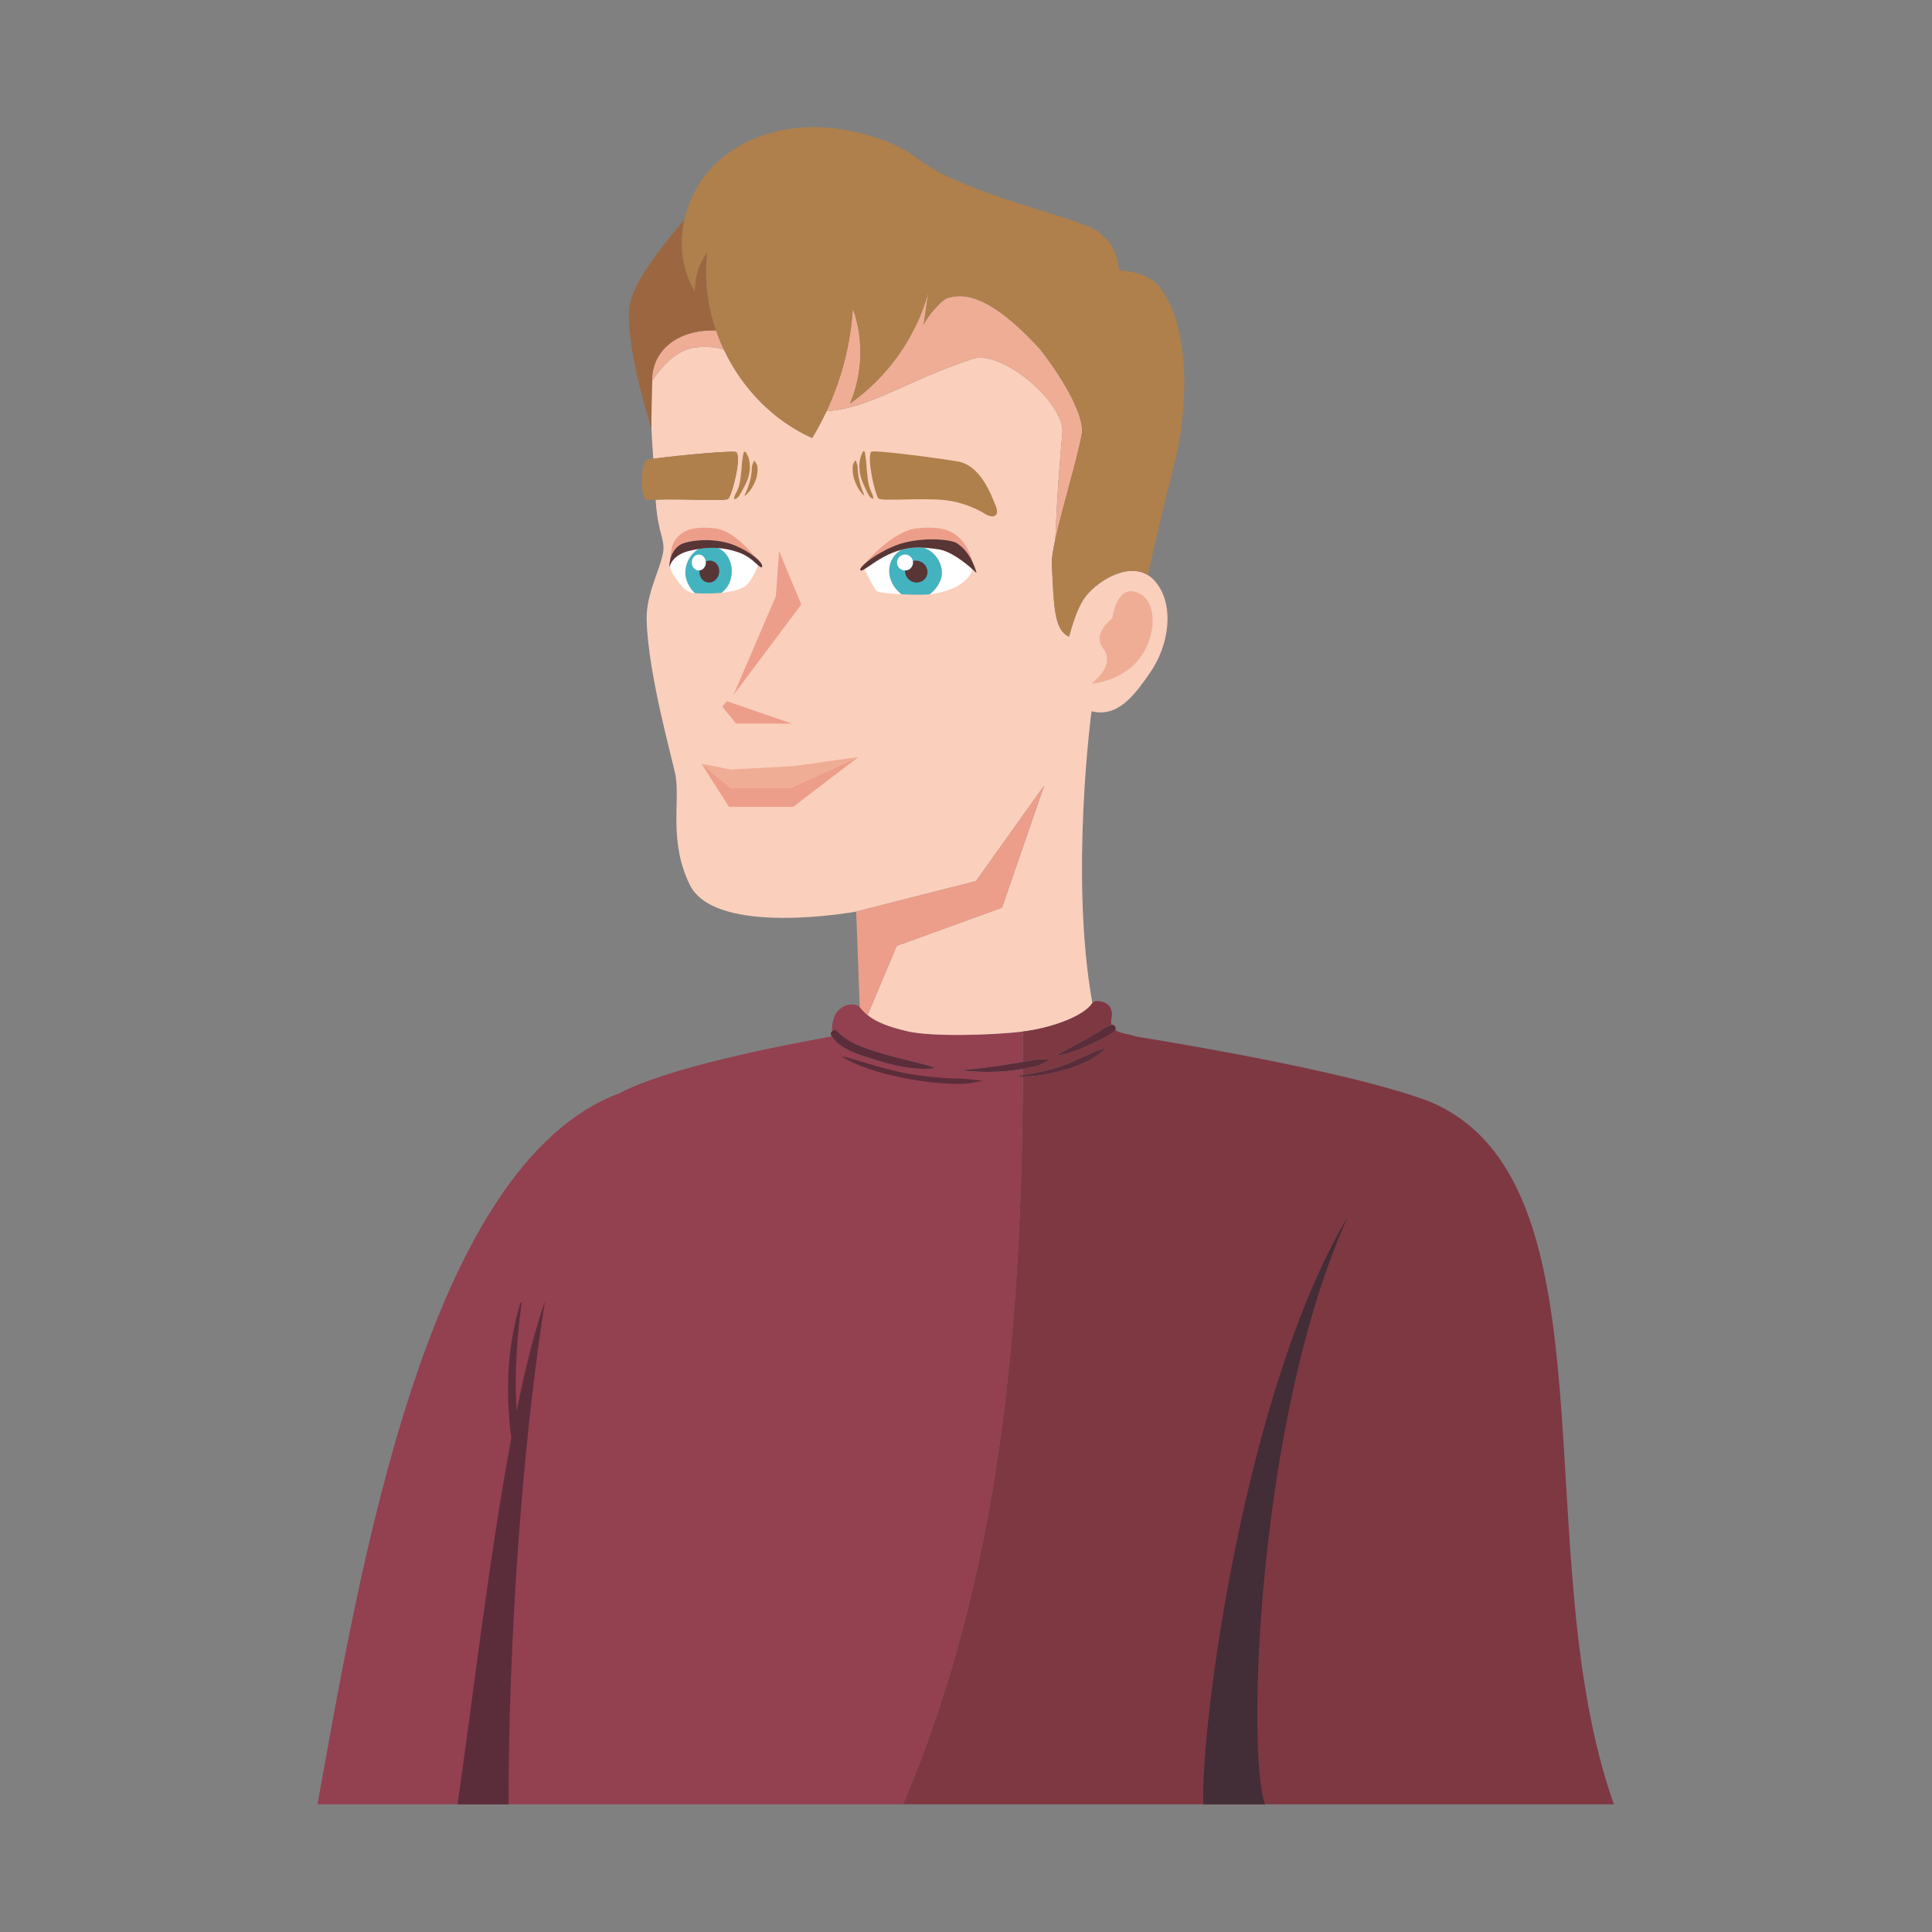 <?xml version="1.0" encoding="utf-8"?>
<!-- Generator: Adobe Illustrator 27.5.0, SVG Export Plug-In . SVG Version: 6.00 Build 0)  -->
<svg version="1.1" id="Capa_1" xmlns="http://www.w3.org/2000/svg" xmlns:xlink="http://www.w3.org/1999/xlink" x="0px" y="0px"
	 viewBox="0 0 2122 2122" style="enable-background:new 0 0 2122 2122;" xml:space="preserve">
<rect x="0" y="0" width="2122" height="2122" fill="#808080" stroke="none"/>
<path style="fill:#934051;" d="M1056.865,1175.686v-0.351c16.136-1.47,32.055-3.374,48.06-5.911
	c6.213-0.985,12.401-2.022,18.593-3.091c0.022-11.128,0.024-22.252-0.018-33.369c-33.084,4.113-100.274,5.965-126.737-0.233
	c-20.959-4.909-34.252-10.124-43.855-17.827c-3.233-2.593-6.051-5.468-8.599-8.709c-4.99-6.348-31.592-4.59-30.392,26.372
	c1.512-1.374,3.893-1.809,5.584-0.001c12.595,13.469,31.347,19.022,48.539,24.28c19.059,5.829,38.749,9.498,57.74,15.452
	c0.66,0.207,0.484,1.087-0.156,1.149c-21.372,2.069-43.542-2.861-63.832-9.237c-16.14-5.071-38.201-10.796-48.154-25.869
	c-58.358,10.432-181.596,34.76-232.87,62.295c-0.021,0.007-0.039,0.009-0.06,0.017c-211.488,78.466-284.918,520.133-331.988,781.126
	h209.838v0h433.266c107.322-252.03,130.272-526.735,131.641-799.456c-1.378-0.006-2.759,0.003-4.132-0.055l-0.093-0.689
	c1.417-0.242,2.818-0.5,4.231-0.745c0.011-2.3,0.016-4.599,0.024-6.898c-5.849,1.016-11.744,1.917-17.626,2.442
	C1089.713,1177.819,1072.963,1177.535,1056.865,1175.686z"/>
<path style="fill:#5B2D3A;" d="M567.432,1549.726c-0.804-12.922-1.16-25.891-0.899-38.836c0.54-26.72,2.788-53.254,6.341-79.737
	c0.1-0.741-1.06-0.836-1.263-0.171c-7.885,25.826-12.326,52.898-13.299,79.907c-0.482,13.408-0.337,26.821,0.565,40.207
	c0.625,9.261,1.266,18.727,2.837,27.968c-24.545,130.816-43.144,292.305-59.169,402.713h56.011
	c0-178.518,14.781-393.833,40.029-552.637C587.231,1461.454,576.9,1503.014,567.432,1549.726z"/>
<path style="fill:#FACFBC;" d="M1266.083,635.74c-1.667-1.611-3.441-2.912-5.267-4.05c-23.542-14.672-58.884,8.347-70.712,26.589
	c-7.887,12.164-12.13,27.807-15.977,40.938c-16.845-7.529-16.479-34.558-18.887-79.693c-0.298-5.58,1.274-15.26,3.879-27.161
	c0-0.016,1.854-54.902,7.709-116.389c3.193-33.519-67.286-92.989-98.927-81.712c-74.583,24.911-111.651,53.959-160.12,57.379
	c-4.721,10.076-9.952,19.913-15.735,29.42c-42.781-19.077-76.967-54.761-96.96-97.038c-7.943-2.633-17.705-3.75-30.289-2.567
	c-22.794,2.142-39.995,23.996-48.556,36.778c-0.889,31.476-0.799,52.34-0.797,52.647c0.606,11.158,1.344,22.433,2.05,32.923
	c31.367-4.098,89.119-9.355,91.241-7.161c5.653,5.844-3.915,44.762-8.684,51.111c-2.398,3.193-50.203-0.204-79.918,1.048
	c1.662,29.983,7.725,39.243,8.575,50.963c1.307,18.006-19.315,48.718-18.472,80.936c1.612,61.667,29.679,157.444,31.982,172.543
	c4.392,28.795-7.457,72.166,15.412,118.598c28.366,57.591,182.742,29.427,182.742,29.427l131.573-33.491l74.872-104.885
	l-46.283,134.071l-115.589,41.906l-32.038,76.035c9.603,7.703,22.896,12.918,43.855,17.827c26.463,6.198,93.653,4.346,126.737,0.233
	v0c1.941-0.241,3.811-0.487,5.502-0.743c3.814-0.577,7.653-1.281,11.468-2.097c13.352-2.856,26.403-7.084,37.007-12.044
	c4.545-2.126,8.64-4.386,12.117-6.73c2.318-1.563,4.361-3.163,6.08-4.786c1.719-1.622,3.113-3.267,4.131-4.919
	c0.002-0.003,0.007-0.005,0.009-0.008c-25.081-138.645-0.964-320.396-0.964-320.396c28.374,6.959,46.469-16.201,64.856-43.237
	C1286.714,704.172,1289.394,658.279,1266.083,635.74z"/>
<path style="fill:#ED9E8A;" d="M952.907,1114.904l32.038-76.035l115.589-41.906l46.283-134.071l-74.872,104.885l-131.573,33.491
	l3.936,104.926l0,0C946.857,1109.436,949.674,1112.31,952.907,1114.904z"/>
<polygon style="fill:#ED9E8A;" points="793.344,776.126 808.354,794.763 869.726,794.763 798.368,770.122 "/>
<polygon style="fill:#ED9E8A;" points="880.098,663.921 855.713,605.361 852.13,654.883 805.576,763.371 "/>
<path style="fill:#AF804B;" d="M1037.676,549.317c23.256,2.541,40.229,12.614,43.126,14.51c9.174,6.002,18.06,4.217,12.632-8.715
	c-4.89-11.65-16.359-44.188-41.894-48.351c-25.638-4.278-92.657-12.888-94.639-10.552c-4.94,5.822,3.55,44.774,7.746,51.141
	C966.985,550.897,1013.317,546.568,1037.676,549.317z"/>
<path style="fill:#AF804B;" d="M951.229,538.09c1.619,3.391,3.922,9.037,7.395,9.796l0.504-0.49c0.094-1.912-0.529-3.44-1.277-5.113
	c-0.938-2.098-1.865-4.177-2.624-6.383c-1.363-3.962-2.039-8.585-2.457-12.837c-0.428-4.355-1.031-8.624-1.14-13.022
	c-0.058-2.343-0.517-4.616-0.778-6.936c-0.248-2.195-0.491-4.284-0.944-6.429c-0.209-0.992-1.503-1.487-2.05-0.588
	c-4.889,8.04-4.845,19.63-2.12,28.76C947.155,529.594,949.159,533.747,951.229,538.09z"/>
<path style="fill:#AF804B;" d="M938.122,526.109c3.585,10.89,7.855,14.988,9.963,17.523c0.428,0.514,1.199-0.206,0.834-0.821
	c-1.555-2.616-4.645-12.056-5.767-18.236c-0.549-3.026-0.896-6.176-1.091-9.264c-0.109-1.721,0.045-3.468-0.546-5.067
	c-0.524-1.417-1.017-2.846-1.462-4.302l-0.683-0.196c-0.758,1.219-1.473,2.474-2.091,3.805c-0.838,1.806-0.807,3.612-0.762,5.631
	C936.6,518.938,936.974,522.622,938.122,526.109z"/>
<path style="fill:#AF804B;" d="M800.051,547.755c4.768-6.349,14.336-45.267,8.684-51.111c-2.122-2.195-59.874,3.063-91.241,7.161
	c-2.156,0.282-4.192,0.558-6.071,0.826c-8.872,2.864-8.746,44.824-0.197,44.751c2.704-0.257,5.703-0.444,8.907-0.579
	C749.848,547.551,797.653,550.948,800.051,547.755z"/>
<path style="fill:#AF804B;" d="M815.329,538.554c2.35-4.334,4.622-8.479,6.224-13.219c3.081-9.118,3.097-20.709-2.504-28.772
	c-0.627-0.902-2.1-0.413-2.337,0.579c-0.51,2.144-0.781,4.231-1.057,6.425c-0.291,2.32-0.807,4.59-0.866,6.934
	c-0.111,4.397-0.786,8.664-1.262,13.018c-0.465,4.251-1.221,8.871-2.764,12.827c-0.859,2.203-1.911,4.278-2.975,6.372
	c-0.848,1.67-1.555,3.195-1.442,5.108l0.577,0.493C810.883,547.575,813.493,541.938,815.329,538.554z"/>
<path style="fill:#AF804B;" d="M818.932,544.111c2.397-2.526,7.256-6.606,11.313-17.482c1.299-3.483,1.715-7.165,1.799-10.921
	c0.046-2.018,0.076-3.825-0.886-5.635c-0.709-1.334-1.529-2.591-2.397-3.815l-0.779,0.193c-0.503,1.455-1.062,2.881-1.655,4.295
	c-0.669,1.597-0.489,3.345-0.608,5.065c-0.213,3.088-0.6,6.236-1.217,9.26c-1.261,6.177-4.758,15.603-6.524,18.213
	C817.564,543.899,818.446,544.623,818.932,544.111z"/>
<path style="fill:#ED9E8A;" d="M1050.816,596.495c8.465,5.326,13.941,13.686,17.292,20.652l0.006,0.001
	c0,0-3.035-14.251-12.953-24.783c-8.386-8.906-19.157-14.954-48.097-12.104c-26.641,2.624-56.807,38.479-56.807,38.479l0,0
	c6.925-6.071,19.614-14.193,33.031-19.531C1008.731,589.088,1043.645,591.984,1050.816,596.495z"/>
<path style="fill:#FFFFFF;" d="M976.652,627.722c-0.299-9.878,4.789-18.609,12.622-23.498l0.567-0.352
	c-2.64,0.718-5.353,1.557-8.231,2.659c-14.517,5.562-26.032,14.906-32.115,18.573c1.858,3.852,8.794,18.039,12.788,23.622
	c1.347,1.895,14.219,3.293,27.889,3.991C981.541,646.231,976.852,636.652,976.652,627.722z"/>
<path style="fill:#FFFFFF;" d="M1030.172,603.225c-5.526-0.744-10.73-1.434-15.97-1.749c2.266,0.767,4.446,1.745,6.453,2.996
	l0.549,0.349h0.05l0.299,0.25c7.633,5.288,12.672,13.87,12.971,23.349c0.299,10.377-7.633,20.455-13.67,24.346l0.649-0.05
	c13.87-1.596,25.993-6.536,28.737-8.132c5.935-3.431,16.276-10.509,17.722-19.499
	C1058.827,616.935,1043.398,605.006,1030.172,603.225z"/>
<path style="fill:#44B3C0;" d="M1021.553,605.072l-0.299-0.25h-0.05l-0.549-0.349c-2.008-1.252-4.187-2.229-6.453-2.996
	c-7.659-0.46-15.428-0.032-24.361,2.396l-0.567,0.352c-7.833,4.889-12.922,13.62-12.622,23.498c0.2,8.93,4.889,18.509,13.52,24.995
	c12.074,0.599,24.746,0.649,30.683,0.05c6.037-3.891,13.969-13.97,13.67-24.346C1034.225,618.941,1029.187,610.36,1021.553,605.072z
	"/>
<path style="fill:#583636;" d="M1006.049,615.706c-1.204-0.015-2.343,0.195-3.441,0.502c0.099,0.528,0.164,1.069,0.164,1.625
	c0,4.803-3.872,8.694-8.664,8.741c-0.021,0.347-0.09,0.68-0.08,1.036c0.148,6.653,5.902,12.161,12.558,12.258
	c6.944,0.115,12.315-5.221,12.117-11.941C1018.525,621.286,1012.912,615.781,1006.049,615.706z"/>
<path style="fill:#583636;" d="M989.842,603.872c8.933-2.428,16.701-2.856,24.361-2.396c5.24,0.315,10.445,1.005,15.97,1.749
	c13.226,1.781,28.655,13.709,37.79,21.86c1.82,1.625,3.414,3.113,4.665,4.326c0,0-1.249-5.468-4.52-12.264
	c-3.352-6.965-8.827-15.326-17.292-20.652c-7.17-4.511-42.085-7.407-67.527,2.715c-13.418,5.337-26.107,13.459-33.031,19.531
	c-4.083,3.58-6.168,6.449-5.197,7.608c0.614,0.732,2.155,0.131,4.436-1.245c6.083-3.667,17.598-13.011,32.115-18.573
	C984.489,605.428,987.201,604.59,989.842,603.872z"/>
<path style="fill:#FFFFFF;" d="M1002.772,617.833c0-0.557-0.064-1.098-0.164-1.625c-0.763-4.054-4.31-7.124-8.586-7.124
	c-4.832,0-8.749,3.917-8.749,8.75c0,4.832,3.917,8.749,8.749,8.749c0.029,0,0.056-0.008,0.085-0.008
	C998.9,626.527,1002.772,622.636,1002.772,617.833z"/>
<path style="fill:#ED9E8A;" d="M746.954,598.38c6.817-4.447,36.617-9.292,60.657,0.83c9.129,3.844,16.476,8.397,21.579,12.523
	c-9.035-11.116-26.527-29.646-44.043-31.472c-27.344-2.85-37.478,3.895-44.23,13.825c-4.073,5.989-4.893,20.948-4.893,20.948
	s0.006-0.001,0.007-0.001C737.191,609.699,740.029,602.897,746.954,598.38z"/>
<path style="fill:#FFFFFF;" d="M752.743,628.42c0.263-9.18,4.393-17.511,10.763-22.75l0.659-0.599l0.263-0.25h0.044
	c0.924-0.685,1.899-1.282,2.895-1.839c-3.697,0.593-7.518,1.326-11.646,2.378c-7.534,1.92-16.977,6.814-19.957,16.282
	c0.727,6.671,5.085,11.511,8.732,16.693c4.769,6.776,10.388,12.968,18.737,13.131C758.194,646.959,752.525,637.767,752.743,628.42z"
	/>
<path style="fill:#FFFFFF;" d="M810.469,606.408c-7.113-2.354-14.2-3.924-21.872-4.492c0.2,0.093,0.412,0.164,0.609,0.261
	c0.703,0.349,1.406,0.748,2.021,1.148l0.439,0.249c7.425,4.79,12.301,13.82,12.037,24.147c-0.175,8.98-3.295,16.863-10.192,22.451
	l-0.927,0.793c1.081-0.099,2.229-0.176,3.243-0.294c1.32-0.149,2.545-0.299,3.724-0.498c11.455-1.796,16.263-4.84,18.149-5.937
	c7.731-4.34,14.726-22.741,14.726-22.741s-0.399-0.75-1.202-1.948C826.968,615.686,820.313,609.666,810.469,606.408z"/>
<path style="fill:#44B3C0;" d="M791.666,603.574l-0.439-0.249c-0.615-0.4-1.318-0.798-2.021-1.148
	c-0.197-0.098-0.409-0.169-0.609-0.261c-6.484-0.48-13.445-0.182-21.229,1.067c-0.995,0.556-1.971,1.154-2.895,1.839h-0.044
	l-0.263,0.25l-0.659,0.599c-6.37,5.239-10.499,13.57-10.763,22.75c-0.219,9.346,5.451,18.539,10.49,23.046
	c0.017,0.016,0.036,0.037,0.053,0.053c0.967,0.049,2.021,0.1,3.031,0.15c8.172,0.299,18.262,0.34,26.214-0.658l0.053-0.046
	l0.927-0.793c6.897-5.588,10.016-13.47,10.192-22.451C803.967,617.394,799.091,608.364,791.666,603.574z"/>
<path style="fill:#583636;" d="M768.438,626.477c-0.063,0.481-0.153,0.954-0.165,1.45c-0.175,6.721,4.556,12.056,10.67,11.941
	c5.861-0.097,10.928-5.605,11.058-12.258c0.159-6.68-4.655-11.989-10.586-11.904c-1.521,0.019-2.97,0.385-4.293,1.022
	c0.041,0.366,0.098,0.726,0.098,1.105C775.221,622.307,772.253,625.954,768.438,626.477z"/>
<path style="fill:#583636;" d="M755.721,605.361c4.128-1.052,7.949-1.785,11.646-2.378c7.784-1.248,14.745-1.546,21.229-1.067
	c7.672,0.567,14.759,2.138,21.872,4.492c9.844,3.258,16.499,9.278,20.755,13.138c2.966,2.689,4.778,4.339,5.651,3.236
	c1.353-1.708-1.525-6.067-7.686-11.049c-5.102-4.127-12.449-8.68-21.579-12.523c-24.04-10.122-53.841-5.277-60.657-0.83
	c-6.925,4.517-9.764,11.319-10.923,16.652c-0.996,4.577-0.759,8.076-0.759,8.076c0.119-0.52,0.337-0.97,0.492-1.465
	C738.744,612.175,748.187,607.281,755.721,605.361z"/>
<path style="fill:#FFFFFF;" d="M768.438,626.477c3.815-0.522,6.783-4.17,6.783-8.643c0-0.379-0.057-0.739-0.098-1.105
	c-0.483-4.305-3.684-7.645-7.606-7.645c-4.255,0-7.704,3.917-7.704,8.75c0,4.832,3.449,8.749,7.704,8.749
	C767.833,626.582,768.133,626.518,768.438,626.477z"/>
<path style="fill:#EFAD95;" d="M716.314,415.622c-0.026,0.89-0.048,1.74-0.073,2.613c8.561-12.781,25.762-34.635,48.556-36.778
	c12.584-1.182,22.346-0.066,30.289,2.567c-3.237-6.846-6.092-13.867-8.56-21.017C744.579,361.435,717.226,384.621,716.314,415.622z"
	/>
<path style="fill:#EFAD95;" d="M1141.977,383.079c-31.5-34.052-69.845-67.234-102.023-55.371
	c-7.221,2.662-24.713,23.898-25.619,30.167c1.771-12.26,3.541-24.52,5.311-36.78c-13.51,49.003-44.511,92.99-86.118,122.19
	c14.089-32.776,15.252-70.907,3.186-104.479c-2.418,38.988-12.36,77.468-28.933,112.836c48.468-3.42,85.537-32.468,160.12-57.379
	c31.641-11.277,102.12,48.193,98.927,81.712c-5.856,61.486-7.709,116.372-7.709,116.389c7.589-34.653,24.002-88.234,28.98-115.034
	C1191.662,458.154,1169.584,418.303,1141.977,383.079z"/>
<path style="fill:#9C6740;" d="M716.241,418.235c0.025-0.874,0.047-1.723,0.073-2.613c0.912-31,28.264-54.186,70.212-52.614
	c-9.555-27.671-13.195-57.291-9.489-86.412c-9.198,12.27-14.16,27.656-13.863,42.988c-14.382-23.297-17.335-51.66-11.355-78.401
	c-20.015,23.105-52.02,62.864-59.057,88.375c-10.412,37.743,22.682,141.353,22.682,141.353s0-0.027,0-0.029
	C715.443,470.574,715.353,449.711,716.241,418.235z"/>
<path style="fill:#EFAD95;" d="M1198.93,750.777c0,0,23.922-1.073,44.128-18.473c26.477-22.799,30.522-67.941,9.561-79.799
	c-25.913-14.659-30.89,26.477-30.89,26.477s-22.799,17.1-10.178,33.116C1226.334,730.858,1198.93,750.777,1198.93,750.777z"/>
<polygon style="fill:#ED9E8A;" points="802.342,865.166 770.481,838.862 800.671,886.209 871.121,886.209 942.756,831.497 
	868.308,865.166 "/>
<polygon style="fill:#EFAD95;" points="802.342,845.175 770.481,838.862 802.342,865.166 868.308,865.166 942.756,831.497 
	871.385,841.493 "/>
<path style="fill:#AF804B;" d="M763.174,319.584c-0.297-15.332,4.665-30.718,13.863-42.988c-3.706,29.121-0.066,58.741,9.489,86.412
	c2.469,7.15,5.323,14.17,8.56,21.017c19.993,42.277,54.179,77.961,96.96,97.038c5.784-9.507,11.014-19.344,15.735-29.42
	c16.573-35.368,26.515-73.849,28.933-112.836c12.066,33.573,10.903,71.704-3.186,104.479c41.607-29.201,72.608-73.187,86.118-122.19
	c-1.77,12.26-3.54,24.52-5.311,36.78c0.905-6.269,18.397-27.505,25.619-30.167c32.178-11.862,70.523,21.32,102.023,55.371
	c27.608,35.224,49.686,75.074,46.123,94.251c-4.979,26.799-21.391,80.381-28.98,115.034c-2.606,11.9-4.177,21.581-3.879,27.161
	c2.408,45.134,2.042,72.164,18.887,79.693c3.847-13.131,8.09-28.775,15.977-40.938c11.828-18.242,47.17-41.261,70.712-26.589
	c5.883-27.037,14.693-65.991,29.889-126.104c12.083-47.774,20.018-143.946-17.51-190.797
	c-14.174-17.696-44.236-17.651-44.236-17.651s-0.37-25.938-19.81-39.716c-9.841-16.445-146.764-41.094-200.78-82.737
	c-23.767-18.324-53.77-27.407-83.442-32.511c-49.693-8.549-104.445,3.53-140.334,38.949c-16.402,16.188-27.741,37.551-32.774,60.059
	C745.839,267.924,748.792,296.287,763.174,319.584z"/>
<path style="fill:#7E3842;" d="M1570.123,1209.869c-0.009-0.003-0.017-0.008-0.025-0.012
	c-78.268-29.669-244.897-58.838-322.473-71.443c-9.176-3.349-17.336-2.953-22.617-7.204c-0.165,0.326-0.355,0.646-0.634,0.928
	c-4.09,4.141-9.718,6.733-14.852,9.335c-4.935,2.5-9.93,4.883-14.978,7.146c-10.311,4.621-20.835,8.721-31.991,10.71
	c-0.64,0.114-1.036-0.705-0.45-1.069c9.476-5.893,19.495-10.785,29.283-16.138c4.998-2.734,9.929-5.59,14.786-8.568
	c4.64-2.843,9.241-6.161,14.447-7.867c0.093-0.031,0.175-0.014,0.267-0.036c-2.005-6.009,2.956-11.332-1.673-19.432
	c-3.902-6.828-16.87-8.649-19.399-4.584c-0.002,0.003-0.007,0.005-0.009,0.008c-1.019,1.652-2.413,3.297-4.131,4.919
	c-1.718,1.623-3.762,3.223-6.08,4.786c-3.477,2.344-7.573,4.604-12.117,6.73c-10.605,4.96-23.655,9.188-37.007,12.044
	c-3.815,0.816-7.654,1.52-11.468,2.097c-1.691,0.256-3.561,0.502-5.502,0.743v0c0.042,11.118,0.04,22.242,0.018,33.369
	c1.72-0.297,3.445-0.548,5.166-0.859c7.205-1.303,14.561-2.678,21.9-1.732c0.64,0.082,0.868,0.806,0.325,1.198
	c-6.45,4.664-14.302,6.597-21.996,8.064c-1.792,0.342-3.614,0.617-5.421,0.931c-0.008,2.299-0.012,4.598-0.024,6.898
	c14.908-2.583,29.548-5.403,43.875-10.594c15.468-5.605,29.894-13.797,45.462-18.977c0.571-0.19,0.961,0.577,0.569,0.977
	c-11.516,11.763-28.269,18.372-43.857,22.825c-14.789,4.225-30.562,7.326-46.054,7.258
	c-1.369,272.72-24.319,547.425-131.641,799.456h705.228v0h43.925h31.625C1674.787,1706.086,1779.139,1297.391,1570.123,1209.869z"/>
<path style="fill:#432D36;" d="M1480.514,1336.223c-113.086,188.797-162.442,560.237-158.759,645.555h67.664
	C1368.858,1927.352,1380.72,1555.38,1480.514,1336.223z"/>
<path style="fill:#5B2D3A;" d="M961.791,1164.208c20.29,6.376,42.46,11.306,63.832,9.237c0.639-0.062,0.816-0.942,0.156-1.149
	c-18.99-5.953-38.681-9.622-57.74-15.452c-17.192-5.258-35.944-10.811-48.539-24.28c-1.69-1.808-4.072-1.373-5.584,0.001
	c-1.32,1.2-1.983,3.109-0.844,4.958c0.174,0.283,0.382,0.539,0.565,0.816C923.591,1153.412,945.651,1159.137,961.791,1164.208z"/>
<path style="fill:#5B2D3A;" d="M1206.172,1133.556c-4.857,2.977-9.788,5.833-14.786,8.568c-9.788,5.353-19.806,10.246-29.283,16.138
	c-0.585,0.364-0.189,1.183,0.45,1.069c11.156-1.99,21.68-6.089,31.991-10.71c5.048-2.263,10.043-4.645,14.978-7.146
	c5.135-2.602,10.762-5.194,14.852-9.335c0.278-0.282,0.469-0.602,0.634-0.928c1.342-2.655-0.911-6.361-4.122-5.558
	c-0.092,0.023-0.174,0.006-0.267,0.036C1215.413,1127.395,1210.812,1130.713,1206.172,1133.556z"/>
<path style="fill:#5B2D3A;" d="M1056.865,1175.335v0.351c16.098,1.849,32.848,2.133,49.001,0.691
	c5.883-0.524,11.777-1.426,17.626-2.442c1.807-0.314,3.629-0.588,5.421-0.931c7.694-1.468,15.546-3.401,21.996-8.064
	c0.542-0.392,0.314-1.116-0.325-1.198c-7.339-0.946-14.695,0.429-21.9,1.732c-1.721,0.311-3.446,0.562-5.166,0.859
	c-6.191,1.068-12.38,2.106-18.593,3.091C1088.92,1171.961,1073.001,1173.865,1056.865,1175.335z"/>
<path style="fill:#5B2D3A;" d="M1000.99,1185.561c12.69,2.262,25.474,3.841,38.352,4.45c6.466,0.305,13.021,0.624,19.494,0.348
	c6.748-0.289,12.96-2.051,19.571-3.043l-0.077-0.574c-6.499-0.246-12.958-1.598-19.494-1.862
	c-6.118-0.247-12.233-0.276-18.348-0.655c-13.47-0.836-26.959-2.227-40.274-4.436c-25.5-4.231-49.417-12.711-74.198-19.437
	c-0.51-0.139-0.823,0.586-0.361,0.855C948.115,1174.31,975.548,1181.026,1000.99,1185.561z"/>
<path style="fill:#5B2D3A;" d="M1119.331,1182.268c1.373,0.058,2.754,0.049,4.132,0.055c15.493,0.068,31.265-3.033,46.054-7.258
	c15.588-4.453,32.341-11.062,43.857-22.825c0.392-0.4,0.001-1.167-0.569-0.977c-15.568,5.18-29.994,13.372-45.462,18.977
	c-14.327,5.191-28.967,8.011-43.875,10.594c-1.412,0.245-2.813,0.503-4.231,0.745L1119.331,1182.268z"/>
</svg>
